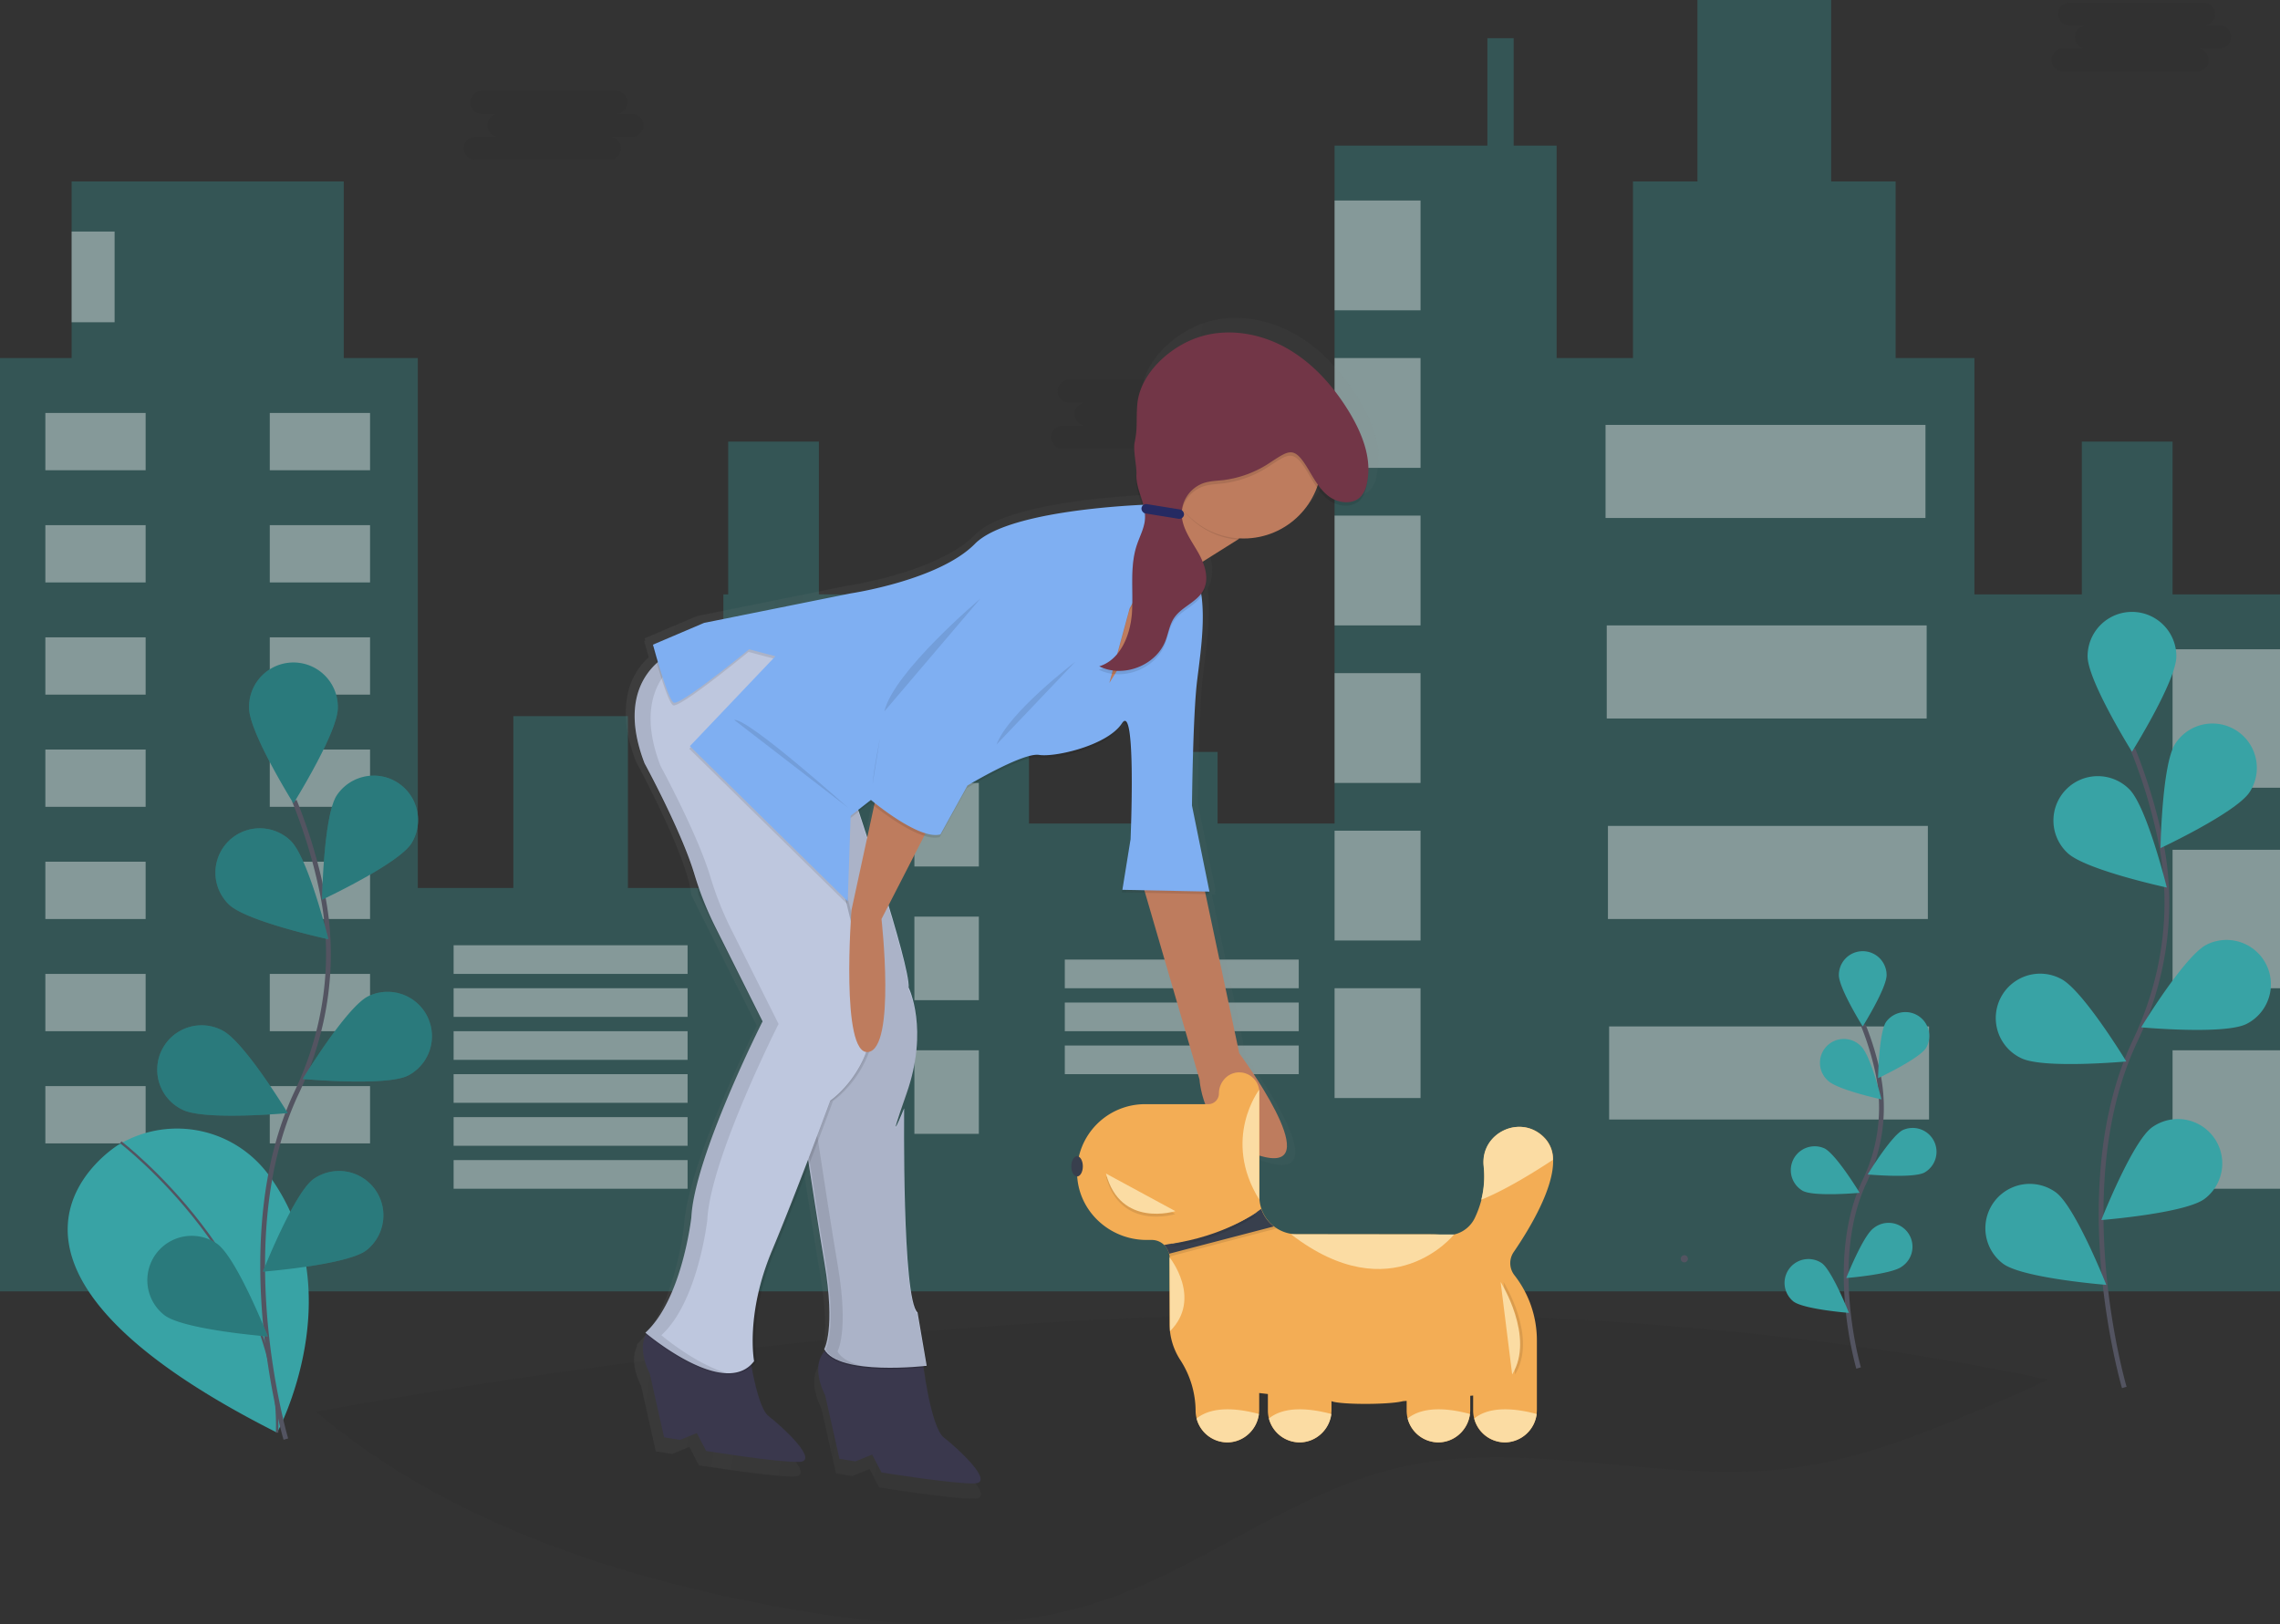 <svg id="b5b072d9-b5a4-4f96-a9a9-2e33ee6d5cf1" data-name="Layer 1" xmlns="http://www.w3.org/2000/svg" xmlns:xlink="http://www.w3.org/1999/xlink" width="955" height="680.5" viewBox="0 0 955 680.5"><rect x="0" y="0" width="955" height="680.5" fill="#333333" stroke="none"/><defs><linearGradient id="a5ac7b16-889c-4327-95b5-489bb9690718" x1="380.51" y1="452.69" x2="687.26" y2="452.69" gradientTransform="translate(72.62 -49.07) rotate(9.18)" gradientUnits="userSpaceOnUse"><stop offset="0" stop-color="gray" stop-opacity="0.25"/><stop offset="0.54" stop-color="gray" stop-opacity="0.12"/><stop offset="1" stop-color="gray" stop-opacity="0.1"/></linearGradient></defs><title>good doggy</title><path d="M980.07,687.7c-7.12,3.67-14.58,6.84-21.93,9.95-27.19,11.47-54.8,23.06-84,27C819.27,732,762.66,712,708.76,724.48c-45.15,10.42-82.49,42.35-126.6,56.57-20.51,6.61-41.85,9.2-63.38,9.2H516c-2.65,0-5.29-.1-7.94-.2-21.83-.82-43.75-4-65.15-8.17-67.57-13-136.34-36.83-188-80.7C405.33,673.69,715.18,631.51,980.07,687.7Z" transform="translate(-122.5 -109.75)" fill="#252223" opacity="0.1"/><polygon points="910 249 910 185 872 185 872 249 827 249 827 150 794 150 794 76 767 76 767 0 711 0 711 76 684 76 684 150 652 150 652 61 634 61 634 16 623 16 623 61 559 61 559 345 510 345 510 315 480 315 480 345 431 345 431 249 343 249 343 185 305 185 305 249 303 249 303 372 263 372 263 300 215 300 215 372 175 372 175 150 144 150 144 76 30 76 30 150 0 150 0 541 175 541 303 541 431 541 559 541 652 541 827 541 955 541 955 249 910 249" fill="#38a3a5" opacity="0.3"/><rect x="19" y="173" width="42" height="24" fill="#fff" opacity="0.4"/><rect x="235.5" y="282.75" width="42" height="24" transform="translate(390.5 479.75) rotate(-180)" fill="#fff" opacity="0.4"/><rect x="19" y="220" width="42" height="24" fill="#fff" opacity="0.4"/><rect x="235.5" y="329.75" width="42" height="24" transform="translate(390.5 573.75) rotate(-180)" fill="#fff" opacity="0.4"/><rect x="19" y="267" width="42" height="24" fill="#fff" opacity="0.4"/><rect x="235.5" y="376.75" width="42" height="24" transform="translate(390.5 667.75) rotate(-180)" fill="#fff" opacity="0.4"/><rect x="19" y="314" width="42" height="24" fill="#fff" opacity="0.4"/><rect x="235.5" y="423.75" width="42" height="24" transform="translate(390.5 761.75) rotate(-180)" fill="#fff" opacity="0.4"/><rect x="19" y="361" width="42" height="24" fill="#fff" opacity="0.4"/><rect x="235.5" y="470.75" width="42" height="24" transform="translate(390.5 855.75) rotate(-180)" fill="#fff" opacity="0.4"/><rect x="19" y="408" width="42" height="24" fill="#fff" opacity="0.4"/><rect x="235.5" y="517.75" width="42" height="24" transform="translate(390.5 949.75) rotate(-180)" fill="#fff" opacity="0.4"/><rect x="19" y="455" width="42" height="24" fill="#fff" opacity="0.4"/><rect x="235.5" y="564.75" width="42" height="24" transform="translate(390.5 1043.75) rotate(-180)" fill="#fff" opacity="0.4"/><rect x="190" y="396" width="98" height="12" fill="#fff" opacity="0.4"/><rect x="190" y="414" width="98" height="12" fill="#fff" opacity="0.4"/><rect x="190" y="432" width="98" height="12" fill="#fff" opacity="0.4"/><rect x="446" y="402" width="98" height="12" fill="#fff" opacity="0.4"/><rect x="446" y="420" width="98" height="12" fill="#fff" opacity="0.4"/><rect x="446" y="438" width="98" height="12" fill="#fff" opacity="0.4"/><rect x="190" y="450" width="98" height="12" fill="#fff" opacity="0.4"/><rect x="190" y="468" width="98" height="12" fill="#fff" opacity="0.4"/><rect x="190" y="486" width="98" height="12" fill="#fff" opacity="0.4"/><rect x="324" y="272" width="27" height="35" fill="#fff" opacity="0.4"/><rect x="505.5" y="381.75" width="27" height="35" transform="translate(915.5 688.75) rotate(-180)" fill="#fff" opacity="0.4"/><rect x="324" y="328" width="27" height="35" fill="#fff" opacity="0.4"/><rect x="505.5" y="437.75" width="27" height="35" transform="translate(915.5 800.75) rotate(-180)" fill="#fff" opacity="0.4"/><rect x="324" y="384" width="27" height="35" fill="#fff" opacity="0.4"/><rect x="505.5" y="493.75" width="27" height="35" transform="translate(915.5 912.75) rotate(-180)" fill="#fff" opacity="0.4"/><rect x="324" y="440" width="27" height="35" fill="#fff" opacity="0.4"/><rect x="505.5" y="549.75" width="27" height="35" transform="translate(915.5 1024.75) rotate(-180)" fill="#fff" opacity="0.4"/><rect x="559" y="84" width="36" height="46" fill="#fff" opacity="0.4"/><rect x="559" y="150" width="36" height="46" fill="#fff" opacity="0.4"/><rect x="559" y="216" width="36" height="46" fill="#fff" opacity="0.4"/><rect x="559" y="282" width="36" height="46" fill="#fff" opacity="0.4"/><rect x="559" y="348" width="36" height="46" fill="#fff" opacity="0.4"/><rect x="559" y="414" width="36" height="46" fill="#fff" opacity="0.4"/><rect x="672.5" y="178" width="134" height="39" fill="#fff" opacity="0.4"/><rect x="673" y="262" width="134" height="39" fill="#fff" opacity="0.4"/><rect x="673.5" y="346" width="134" height="39" fill="#fff" opacity="0.4"/><rect x="674" y="430" width="134" height="39" fill="#fff" opacity="0.4"/><rect x="30" y="97" width="18" height="38" fill="#fff" opacity="0.4"/><rect x="910" y="272" width="45" height="58" fill="#fff" opacity="0.4"/><rect x="910" y="356" width="45" height="58" fill="#fff" opacity="0.4"/><rect x="910" y="440" width="45" height="58" fill="#fff" opacity="0.4"/><path d="M172.17,589.3s-78.73,47.5,66.4,120.63c0,0,32-59.36-3.38-107.76a47.66,47.66,0,0,0-61.84-13.55Z" transform="translate(-122.5 -109.75)" fill="#38a3a5"/><path d="M173.08,588.3s67.37,51.55,65.49,121.63" transform="translate(-122.5 -109.75)" fill="none" stroke="#535461" stroke-miterlimit="10"/><path d="M242.23,712.63s-24.67-83.76,4.63-145.41c12.29-25.87,16.37-54.92,10.69-83a221.91,221.91,0,0,0-11.75-39" transform="translate(-122.5 -109.75)" fill="none" stroke="#535461" stroke-miterlimit="10" stroke-width="2"/><path d="M264,406.31c0,10.26-18.58,40-18.58,40s-18.59-29.77-18.59-40a18.59,18.59,0,1,1,37.17,0Z" transform="translate(-122.5 -109.75)" fill="#38a3a5"/><path d="M294.76,463.17c-5.58,8.62-37.36,23.5-37.36,23.5s.57-35.09,6.15-43.7a18.59,18.59,0,0,1,31.21,20.2Z" transform="translate(-122.5 -109.75)" fill="#38a3a5"/><path d="M293.41,560.34c-9.16,4.62-44.11,1.42-44.11,1.42s18.21-30,27.38-34.62a18.59,18.59,0,0,1,16.73,33.2Z" transform="translate(-122.5 -109.75)" fill="#38a3a5"/><path d="M275.84,633.63c-8.25,6.1-43.23,8.86-43.23,8.86s12.87-32.65,21.13-38.75a18.59,18.59,0,0,1,22.1,29.89Z" transform="translate(-122.5 -109.75)" fill="#38a3a5"/><path d="M218.37,488.66c7.36,7.15,41.67,14.56,41.67,14.56s-8.4-34.07-15.77-41.22a18.58,18.58,0,1,0-25.9,26.66Z" transform="translate(-122.5 -109.75)" fill="#38a3a5"/><path d="M198.91,574.63c9.16,4.63,44.11,1.43,44.11,1.43s-18.21-30-27.37-34.62a18.59,18.59,0,1,0-16.74,33.19Z" transform="translate(-122.5 -109.75)" fill="#38a3a5"/><path d="M191.46,660.79c8.25,6.1,43.24,8.86,43.24,8.86S221.82,637,213.56,630.9a18.59,18.59,0,0,0-22.1,29.89Z" transform="translate(-122.5 -109.75)" fill="#38a3a5"/><path d="M264,406.31c0,10.26-18.58,40-18.58,40s-18.59-29.77-18.59-40a18.59,18.59,0,1,1,37.17,0Z" transform="translate(-122.5 -109.75)" opacity="0.25"/><path d="M294.76,463.17c-5.58,8.62-37.36,23.5-37.36,23.5s.57-35.09,6.15-43.7a18.59,18.59,0,0,1,31.21,20.2Z" transform="translate(-122.5 -109.75)" opacity="0.25"/><path d="M293.41,560.34c-9.16,4.62-44.11,1.42-44.11,1.42s18.21-30,27.38-34.62a18.59,18.59,0,0,1,16.73,33.2Z" transform="translate(-122.5 -109.75)" opacity="0.25"/><path d="M275.84,633.63c-8.25,6.1-43.23,8.86-43.23,8.86s12.87-32.65,21.13-38.75a18.59,18.59,0,0,1,22.1,29.89Z" transform="translate(-122.5 -109.75)" opacity="0.25"/><path d="M218.37,488.66c7.36,7.15,41.67,14.56,41.67,14.56s-8.4-34.07-15.77-41.22a18.58,18.58,0,1,0-25.9,26.66Z" transform="translate(-122.5 -109.75)" opacity="0.25"/><path d="M198.91,574.63c9.16,4.63,44.11,1.43,44.11,1.43s-18.21-30-27.37-34.62a18.59,18.59,0,1,0-16.74,33.19Z" transform="translate(-122.5 -109.75)" opacity="0.25"/><path d="M191.46,660.79c8.25,6.1,43.24,8.86,43.24,8.86S221.82,637,213.56,630.9a18.59,18.59,0,0,0-22.1,29.89Z" transform="translate(-122.5 -109.75)" opacity="0.25"/><path d="M1012.28,691s-24.67-83.76,4.63-145.41c12.29-25.87,16.38-54.92,10.7-83a223.63,223.63,0,0,0-11.75-39" transform="translate(-122.5 -109.75)" fill="none" stroke="#535461" stroke-miterlimit="10" stroke-width="2"/><path d="M1034.09,384.68c0,10.26-18.59,40-18.59,40s-18.59-29.77-18.59-40a18.59,18.59,0,1,1,37.18,0Z" transform="translate(-122.5 -109.75)" fill="#38a3a5"/><path d="M1064.81,441.54c-5.58,8.62-37.36,23.5-37.36,23.5s.58-35.09,6.16-43.7a18.58,18.58,0,0,1,31.2,20.2Z" transform="translate(-122.5 -109.75)" fill="#38a3a5"/><path d="M1063.47,538.71c-9.17,4.62-44.12,1.42-44.12,1.42s18.22-30,27.38-34.62a18.59,18.59,0,0,1,16.74,33.2Z" transform="translate(-122.5 -109.75)" fill="#38a3a5"/><path d="M1045.9,612c-8.26,6.1-43.24,8.86-43.24,8.86s12.88-32.65,21.13-38.75A18.59,18.59,0,0,1,1045.9,612Z" transform="translate(-122.5 -109.75)" fill="#38a3a5"/><path d="M988.42,467c7.37,7.15,41.67,14.56,41.67,14.56s-8.4-34.07-15.76-41.22A18.59,18.59,0,1,0,988.42,467Z" transform="translate(-122.5 -109.75)" fill="#38a3a5"/><path d="M969,553c9.17,4.63,44.12,1.43,44.12,1.43s-18.21-30-27.38-34.62A18.59,18.59,0,1,0,969,553Z" transform="translate(-122.5 -109.75)" fill="#38a3a5"/><path d="M961.51,639.16c8.26,6.1,43.24,8.86,43.24,8.86s-12.88-32.64-21.13-38.75a18.59,18.59,0,0,0-22.11,29.89Z" transform="translate(-122.5 -109.75)" fill="#38a3a5"/><path d="M901,682.85s-13.26-45,2.49-78.14a71.17,71.17,0,0,0,5.75-44.6,119.74,119.74,0,0,0-6.32-20.94" transform="translate(-122.5 -109.75)" fill="none" stroke="#535461" stroke-miterlimit="10" stroke-width="2"/><path d="M912.72,518.23c0,5.52-10,21.52-10,21.52s-10-16-10-21.52a10,10,0,0,1,20,0Z" transform="translate(-122.5 -109.75)" fill="#38a3a5"/><path d="M929.23,548.79c-3,4.63-20.08,12.63-20.08,12.63s.31-18.86,3.31-23.49a10,10,0,0,1,16.77,10.86Z" transform="translate(-122.5 -109.75)" fill="#38a3a5"/><path d="M928.51,601c-4.93,2.48-23.71.76-23.71.76s9.79-16.12,14.71-18.6a10,10,0,0,1,9,17.84Z" transform="translate(-122.5 -109.75)" fill="#38a3a5"/><path d="M919.06,640.39c-4.43,3.28-23.23,4.76-23.23,4.76s6.92-17.54,11.36-20.82a10,10,0,1,1,11.87,16.06Z" transform="translate(-122.5 -109.75)" fill="#38a3a5"/><path d="M888.18,562.49c4,3.84,22.39,7.82,22.39,7.82s-4.51-18.31-8.47-22.15a10,10,0,1,0-13.92,14.33Z" transform="translate(-122.5 -109.75)" fill="#38a3a5"/><path d="M877.72,608.69c4.93,2.48,23.71.77,23.71.77s-9.79-16.12-14.72-18.61a10,10,0,0,0-9,17.84Z" transform="translate(-122.5 -109.75)" fill="#38a3a5"/><path d="M873.72,655c4.43,3.28,23.23,4.76,23.23,4.76S890,642.21,885.6,638.93A10,10,0,0,0,873.72,655Z" transform="translate(-122.5 -109.75)" fill="#38a3a5"/><path d="M387.18,157.43H380.3a4.82,4.82,0,1,0,0-9.63H324.57a4.82,4.82,0,1,0,0,9.63h6.88a4.82,4.82,0,1,0,0,9.64h-9.63a4.82,4.82,0,1,0,0,9.63h55.73a4.82,4.82,0,1,0,0-9.63h9.63a4.82,4.82,0,1,0,0-9.64Z" transform="translate(-122.5 -109.75)" fill="#252223" opacity="0.1"/><path d="M633.18,278.43H626.3a4.82,4.82,0,1,0,0-9.63H570.57a4.82,4.82,0,1,0,0,9.63h6.88a4.82,4.82,0,0,0,0,9.64h-9.63a4.82,4.82,0,1,0,0,9.63h55.73a4.82,4.82,0,1,0,0-9.63h9.63a4.82,4.82,0,1,0,0-9.64Z" transform="translate(-122.5 -109.75)" fill="#252223" opacity="0.1"/><path d="M1052.18,120.43h-6.88a4.82,4.82,0,1,0,0-9.63H989.57a4.82,4.82,0,1,0,0,9.63h6.88a4.82,4.82,0,0,0,0,9.64h-9.63a4.82,4.82,0,1,0,0,9.63h55.73a4.82,4.82,0,1,0,0-9.63h9.63a4.82,4.82,0,0,0,0-9.64Z" transform="translate(-122.5 -109.75)" fill="#252223" opacity="0.1"/><path d="M828,638.59a1.5,1.5,0,0,0,0-3,1.5,1.5,0,0,0,0,3Z" transform="translate(-122.5 -109.75)" fill="#535461"/><g opacity="0.5"><path d="M644.53,552.76,630,484.36l1.49,0-.23-1.16h.42l-7.52-37s.38-38.65,2.21-53.6c1.34-10.91,3.46-24.81,1.91-36.51a11,11,0,0,0,.59-1,10.55,10.55,0,0,0,1.14-4,16.49,16.49,0,0,0-1.26-9.65L643.86,332c.34,0,.69.07,1,.09,0-.14-.14-.36-.25-.65a33.6,33.6,0,0,0,33.26-21.85,22.28,22.28,0,0,0,4.87,5.24c4.07,3.05,10.48,3.73,13.87-.06a11.67,11.67,0,0,0,2.43-5.23c.2-.86.34-1.74.46-2.61,1.92-10.22-2.29-20.76-7.72-29.72-6.79-11.19-15.8-21.32-27.25-27.68s-25.5-8.64-37.89-4.4-24.87,15.75-26,28.8c-.56,6.67.24,9.76-1.14,16.31-.69,3.26.8,9.61.78,13.21a16.3,16.3,0,0,0-.24,2c-.2,4,1.39,7.78,2.55,11.62-16.34.82-59.31,4.13-71.72,16.75-15.44,15.69-53.3,21.3-53.3,21.3l-63.05,12.69-22,9.34.25,1-.44.19s.78,2.91,1.9,6.75a28.57,28.57,0,0,0-9.09,17c-1.22,6.79-.57,15.53,3.73,26.68,0,0,21.71,39.87,23.21,55.95l27.4,54.69c-2.35,4.69-25.83,52.09-29.87,78.62a54.21,54.21,0,0,0-.65,5.77s-.15,1.4-.52,3.73c-1.61,9.83-6.7,34-19.13,45.3l0,0h0l.16.14h0l0,0-.36.35.28.24c-3.73,7.13,1.66,16.79,1.66,16.79l6.13,27.38,6.86,1.11,7.22-2.94,4,7.69s31.15,5,40,4.71-7.5-15.29-13.23-19.74c-3.18-2.46-5.67-12.57-7.25-21.08a13.26,13.26,0,0,0,2.23-2.31s-3.81-20,7.66-47.44c4.89-11.68,10.15-25.11,14.6-36.68,2.39,15.54,4.9,31.55,6.75,42.48,2.69,15.83,2.34,25.49,1.51,30.94A18.38,18.38,0,0,1,466.2,680a1.4,1.4,0,0,1,.1.16,2.86,2.86,0,0,1-.19.41c.06.1.12.19.17.29-6.26,7.16.26,18.84.26,18.84L472.67,727l6.86,1.11,7.22-2.94,4,7.69s31.15,5,40,4.71-7.5-15.29-13.24-19.74c-4.47-3.47-7.57-22.1-8.72-30.09.83-.08,1.29-.14,1.29-.14l-.09-.55.19,0-3.92-22.92c-6.7-5.77-5.77-87.74-5.77-87.74s-3.49,8.57-3.6,7.88c.34-1.38,1.6-5.28,4.52-13.59A81.77,81.77,0,0,0,505.2,556c3.17-19.51-2.74-31.44-2.74-31.44.39-3.92-3.74-19.15-8.62-35.37l15.33-29.88a12.22,12.22,0,0,0,6.68.55l11.61-21s24-14.3,30.87-13.19c6.39,1,26.41-3.38,34.15-11.72A15.83,15.83,0,0,0,594,412c6.23-9.55,3.67,49.86,3.67,49.86l-3.33,20.58-.18,1.14,9.93.2,23.4,80.26s1.47,27.22,28.06,33.27S644.53,552.76,644.53,552.76ZM484.7,460c-1.44-4.44-2.7-8.27-3.65-11.14L486,445s.62.52,1.67,1.35Z" transform="translate(-122.5 -109.75)" fill="url(#a5ac7b16-889c-4327-95b5-489bb9690718)"/></g><path d="M508.83,679.06s3.39,28.56,9,32.9,21.53,18.91,12.9,19.23-39-4.58-39-4.58l-3.93-7.5-7,2.86-6.69-1.08-6-26.69s-8.42-15.08,3.43-21.17S508.83,679.06,508.83,679.06Z" transform="translate(-122.5 -109.75)" fill="#3a384d"/><path d="M480.34,444.91S503.89,515,503,524c0,0,8.63,17.4-.89,44.45s-1,6.13-1,6.13-.9,79.89,5.62,85.52l3.82,22.34s-36.72,4.36-42.9-6.93c0,0,4.78-8.37.1-36S454.05,551,454.05,551L429.61,412.13Z" transform="translate(-122.5 -109.75)" opacity="0.1"/><path d="M480.43,444.35s23.55,70.13,22.66,79.13c0,0,8.63,17.4-.89,44.45s-1,6.13-1,6.13-.9,79.9,5.62,85.52l3.82,22.35s-36.72,4.35-42.9-6.94c0,0,4.78-8.37.1-36s-13.71-88.54-13.71-88.54L429.7,411.57Z" transform="translate(-122.5 -109.75)" fill="#bec7de"/><path d="M435.76,415.21l23.95,136.14s9,60.91,13.71,88.54-.1,36-.1,36c1.8,3.29,6.17,5.24,11.47,6.37-7.44-.87-14.15-2.9-16.49-7.18,0,0,4.79-8.37.11-36s-13.71-88.54-13.71-88.54L430.26,411.66Z" transform="translate(-122.5 -109.75)" opacity="0.1"/><path d="M435.39,670.05s3.38,28.56,9,32.9,21.53,18.91,12.9,19.23-39-4.58-39-4.58l-3.93-7.5-7,2.87-6.69-1.09-6-26.69s-8.42-15.08,3.42-21.17S435.39,670.05,435.39,670.05Z" transform="translate(-122.5 -109.75)" fill="#3a384d"/><path d="M480.34,444.91S503.89,515,503,524c0,0,8.63,17.4-.89,44.45s-1,6.13-1,6.13-.9,79.89,5.62,85.52l3.82,22.34s-36.72,4.36-42.9-6.93c0,0,4.78-8.37.1-36S454.05,551,454.05,551L429.61,412.13Z" transform="translate(-122.5 -109.75)" opacity="0.1"/><path d="M405.71,383.11s-26.21,10.06-12.11,46.64c0,0,21.17,38.86,22.64,54.54l26.8,53.5s-28.58,56.56-29.85,82.08c0,0-3.82,34.26-19.24,48.34,0,0,33.17,28.23,45.52,11.93,0,0-3.71-19.46,7.48-46.24S471.41,571,471.41,571s32.09-21.69,10.71-66.31l-24-99.35-.39-22.36-18.41-6.4Z" transform="translate(-122.5 -109.75)" opacity="0.1"/><path d="M404.51,383.48s-26.21,10.06-12.11,46.64c0,0,21.16,38.87,22.63,54.55l26.8,53.5S413.25,594.72,412,620.25c0,0-3.82,34.25-19.25,48.34,0,0,33.17,28.23,45.53,11.93,0,0-3.72-19.47,7.47-46.24s24.46-62.94,24.46-62.94,32.1-21.69,10.72-66.31l-24-99.35-.39-22.36-18.4-6.4Z" transform="translate(-122.5 -109.75)" opacity="0.1"/><path d="M404.6,382.93S378.39,393,392.49,429.57c0,0,15.55,28.55,20.91,46.58a139,139,0,0,0,9,22.49l19.52,39s-28.58,56.56-29.84,82.08c0,0-3.82,34.26-19.25,48.34,0,0,33.17,28.23,45.53,11.93,0,0-3.72-19.46,7.47-46.24s24.46-62.94,24.46-62.94,32.1-21.69,10.72-66.31l-24-99.35-.39-22.36-18.4-6.4Z" transform="translate(-122.5 -109.75)" fill="#bec7de"/><path d="M404.6,382.93l33.65-6.57,4.39,1.53L411.29,384s-26.21,10.06-12.11,46.64c0,0,15.54,28.55,20.91,46.58a139,139,0,0,0,9,22.49l19.53,39S420,595.25,418.77,620.77c0,0-3.83,34.26-19.25,48.34,0,0,14.29,12.16,27.6,15.91-14.68-.3-34.29-17-34.29-17,15.43-14.08,19.25-48.34,19.25-48.34,1.26-25.52,29.84-82.08,29.84-82.08l-19.52-39a139,139,0,0,1-9-22.49c-5.36-18-20.91-46.58-20.91-46.58C378.39,393,404.6,382.93,404.6,382.93Z" transform="translate(-122.5 -109.75)" opacity="0.1"/><path d="M512.59,454.12l-20.87,40.65s6.12,54.16-5.57,55.7-7-59.44-7-59.44l11.25-51.93Z" transform="translate(-122.5 -109.75)" fill="#be7c5e"/><path d="M626.66,480.56,641.58,551s36.62,49.37,10.7,43.47S624.93,562,624.93,562l-25-85.8Z" transform="translate(-122.5 -109.75)" fill="#be7c5e"/><path d="M641.53,335.45l-36.9,23.2-13.17-35.29s30.54,2.08,34.1-9.35S641.53,335.45,641.53,335.45Z" transform="translate(-122.5 -109.75)" fill="#be7c5e"/><polygon points="500.08 240.37 497.72 230.26 461.35 232.39 446.7 291.2 473.99 292.18 489.27 268.35 497.6 245.11 500.08 240.37" fill="#be7c5e"/><path d="M610,339.51l3-16.95s-67.31.84-82.36,16.13-51.95,20.77-51.95,20.77l-61.46,12.36-21.49,9.11s6.06,22.7,8.66,24.27,31.62-22.34,31.62-22.34l11,2.92L411.2,423.44l66.11,65,1.22-35.82L487,446s20.13,17,29.11,14.42l11.32-20.47s23.4-13.94,30.09-12.86c6.23,1,25.75-3.29,33.29-11.42a14.26,14.26,0,0,0,1.44-1.83c6.08-9.31,3.58,48.6,3.58,48.6l-3.42,21.17,36.47.75-7.32-36.06s.37-37.67,2.15-52.25,5-34.63-1.53-47.13l-12.84,12.22L587,397l8.48-31.22Z" transform="translate(-122.5 -109.75)" opacity="0.1"/><path d="M610.19,338.39,607,321s-61.09,1.28-76.14,16.57-52,20.76-52,20.76l-61.46,12.37L396,379.82s6.06,22.7,8.66,24.26,31.63-22.33,31.63-22.33l11,2.92-35.82,37.66,66.11,65,1.22-35.83,8.5-6.63s20.13,17,29.11,14.43l11.32-20.47S551,424.89,557.73,426c6.23,1,25.75-3.3,33.29-11.43a14.26,14.26,0,0,0,1.44-1.83c6.08-9.31,3.58,48.61,3.58,48.61l-3.42,21.17,36.47.75-7.32-36.06s.37-37.68,2.15-52.25,5-34.64-1.53-47.13L609.55,360l-22.37,35.83,8.48-31.22Z" transform="translate(-122.5 -109.75)" fill="#7faff2"/><path d="M533.14,360.53s-36.41,30.71-40.22,47.25" transform="translate(-122.5 -109.75)" opacity="0.1"/><path d="M572.89,387s-28,21.2-33,34.68" transform="translate(-122.5 -109.75)" opacity="0.1"/><path d="M491.12,418.92s-2.63,12.72-3.15,19.5" transform="translate(-122.5 -109.75)" opacity="0.1"/><path d="M477.81,448.21S435.87,410.56,430,411.33" transform="translate(-122.5 -109.75)" opacity="0.1"/><path d="M626,314.65c3.41-10.94,14.93,18.72,15.9,21.27a30.83,30.83,0,0,1-3.27-.36,32.6,32.6,0,0,1-21.76-13.79C621.36,320.36,624.94,318.13,626,314.65Z" transform="translate(-122.5 -109.75)" opacity="0.1"/><circle cx="520.91" cy="192.85" r="32.74" fill="#be7c5e"/><path d="M670,307.32c2.57,4.23,4.91,8.82,8.88,11.78s10.22,3.63,13.52-.06a11.4,11.4,0,0,0,2.36-5.1c2.42-10.31-1.81-21-7.3-30.09-6.62-10.91-15.41-20.78-26.56-27s-24.86-8.43-36.94-4.29-22,15.2-23,27.92c-.55,6.5,1.09,13.13-.26,19.52-.7,3.33-2.21,6.5-2.38,9.9-.32,6.31,4,12.18,3.61,18.49-.24,3.89-2.23,7.42-3.45,11.13-3,8.94-1.38,18.67-2,28.07s-4.73,19.94-13.73,22.72c9.95,5,23.67-.26,27.72-10.64,1.23-3.17,1.68-6.69,3.55-9.53,3.16-4.8,9.73-6.7,12.38-11.8s.35-11.31-2.55-16.26-6.52-9.93-6.58-15.66a13.78,13.78,0,0,1,9-12.82c2.73-.95,5.68-1,8.55-1.32a45.27,45.27,0,0,0,19.84-7.57C662.35,299.68,664.41,298.12,670,307.32Z" transform="translate(-122.5 -109.75)" opacity="0.1"/><path d="M670.21,305.89c2.57,4.24,4.91,8.82,8.88,11.79s10.22,3.63,13.52-.06a11.45,11.45,0,0,0,2.36-5.1c2.42-10.31-1.81-21-7.3-30.09-6.62-10.92-15.41-20.78-26.56-27s-24.86-8.42-36.94-4.29-24.24,15.36-25.31,28.08c-.55,6.5.24,9.51-1.11,15.89-.7,3.33.93,10,.76,13.38-.32,6.31,4,12.18,3.61,18.49-.24,3.89-2.23,7.42-3.45,11.12-3,8.95-1.38,18.68-2,28.08s-4.73,19.93-13.73,22.71c9.95,5,23.67-.26,27.72-10.64,1.23-3.16,1.68-6.68,3.55-9.52,3.16-4.8,9.73-6.7,12.38-11.8s.35-11.32-2.54-16.27-6.53-9.92-6.59-15.66a13.78,13.78,0,0,1,9-12.81c2.73-.95,5.68-1,8.55-1.32a45.39,45.39,0,0,0,19.84-7.57C662.58,298.25,664.64,296.7,670.21,305.89Z" transform="translate(-122.5 -109.75)" fill="#723647"/><rect x="600.5" y="322.05" width="18.03" height="3.95" rx="1.98" transform="translate(1037.04 631.38) rotate(-170.82)" fill="#252a62"/><path d="M573.64,601.2c.23,15.66,13.44,28,29.1,28h2.18a7.38,7.38,0,0,1,5.16,2.08,7.14,7.14,0,0,1,2.09,3.66,6.67,6.67,0,0,1,.22,1.73v27.65a27.69,27.69,0,0,0,4.38,15,39.57,39.57,0,0,1,6.52,21.34h0A13.34,13.34,0,0,0,636.87,714c7.32-.13,13.06-6.43,13.06-13.76v-6.91l3.64.42v6.93A13.33,13.33,0,0,0,667.14,714c7.33-.13,13.07-6.43,13.07-13.76v-3.5c3.63,1.52,24.22,1.52,29.93,0l1.55-.12v4A13.34,13.34,0,0,0,725.27,714c7.32-.13,13.06-6.43,13.06-13.76V694.5l1.21-.11v6.3A13.34,13.34,0,0,0,753.12,714a13.56,13.56,0,0,0,13-11.89,16.47,16.47,0,0,0,.12-1.87V671.32a44.31,44.31,0,0,0-9.45-27.4,8.22,8.22,0,0,1-.23-9.7c6.78-9.93,16.81-26.69,16.48-38.57a13,13,0,0,0-3.17-8.79c-.13-.15-.27-.29-.4-.43-9.76-10.22-26.94-2.18-25.45,11.87a39.71,39.71,0,0,1-1,14.05,43.54,43.54,0,0,1-2.73,7.53,12.8,12.8,0,0,1-13.07,7.27,44.6,44.6,0,0,0-5.46-.33h-56a15.73,15.73,0,0,1-14.9-10.67,15.2,15.2,0,0,1-.85-5.07v-43.6a8.48,8.48,0,0,0-8.74-8.48,8.28,8.28,0,0,0-5.85,2.73,9.09,9.09,0,0,0-2.36,6.1,4.48,4.48,0,0,1-4.49,4.49H602.1a28.46,28.46,0,0,0-28.46,28.88Z" transform="translate(-122.5 -109.75)" fill="#f3ad55"/><path d="M740,704a13.34,13.34,0,0,0,13.16,10,13.56,13.56,0,0,0,13-11.89C758,699.94,746.82,698.44,740,704Z" transform="translate(-122.5 -109.75)" fill="#fbdca3"/><path d="M712.1,704a13.35,13.35,0,0,0,13.17,10,13.55,13.55,0,0,0,12.94-11.89C730.15,699.94,719,698.44,712.1,704Z" transform="translate(-122.5 -109.75)" fill="#fbdca3"/><path d="M654,704a13.34,13.34,0,0,0,13.16,10,13.56,13.56,0,0,0,13-11.89C672,699.94,660.84,698.44,654,704Z" transform="translate(-122.5 -109.75)" fill="#fbdca3"/><path d="M623.7,704a13.34,13.34,0,0,0,13.17,10,13.55,13.55,0,0,0,12.94-11.89C641.75,699.94,630.57,698.44,623.7,704Z" transform="translate(-122.5 -109.75)" fill="#fbdca3"/><path d="M742.94,612.35c9.41-3.78,20.89-10.7,30-16.7a13,13,0,0,0-3.17-8.79c-.13-.15-.27-.29-.4-.43-9.76-10.22-26.94-2.18-25.45,11.87A39.71,39.71,0,0,1,742.94,612.35Z" transform="translate(-122.5 -109.75)" fill="#fbdca3"/><path d="M731.55,626.9s-25.91,32.62-68.3-.08" transform="translate(-122.5 -109.75)" fill="#fbdca3"/><path d="M649.93,566.27s-15.74,20.59,0,46" transform="translate(-122.5 -109.75)" fill="#fbdca3"/><path d="M612.39,636.51s13.87,17.22.18,30.92" transform="translate(-122.5 -109.75)" fill="#fbdca3"/><path d="M611.18,632.87c1,1,.68,1.9,1,3.32l45-11.79c-2.42-1.87-5.43-4.08-6.42-7C645.38,621.55,634.71,628.57,611.18,632.87Z" transform="translate(-122.5 -109.75)" opacity="0.1"/><path d="M610.08,631.32a7.14,7.14,0,0,1,2.09,3.66l43.89-11.44a15.69,15.69,0,0,1-5.28-7.39C645.38,620.34,633.61,627,610.08,631.32Z" transform="translate(-122.5 -109.75)" fill="#383f4d"/><path d="M649.13,618.57S635.4,628.9,612.39,632.1" transform="translate(-122.5 -109.75)" opacity="0.1"/><path d="M649.13,617.36s-13.73,10.33-36.74,13.53" transform="translate(-122.5 -109.75)" fill="#f3ad55"/><path d="M614.81,618.34s-23,7.27-29.06-15.74Z" transform="translate(-122.5 -109.75)" opacity="0.1"/><path d="M614.81,617.13s-23,7.27-29.06-15.74Z" transform="translate(-122.5 -109.75)" fill="#fbdca3"/><ellipse cx="451.14" cy="488.61" rx="2.42" ry="4.24" fill="#383f4d"/><path d="M757.1,685.55l-4.84-38.75s14.53,23,4.84,38.75" transform="translate(-122.5 -109.75)" opacity="0.1"/><path d="M751.05,646.8s14.53,23,4.84,38.75Z" transform="translate(-122.5 -109.75)" fill="#fbdca3"/></svg>